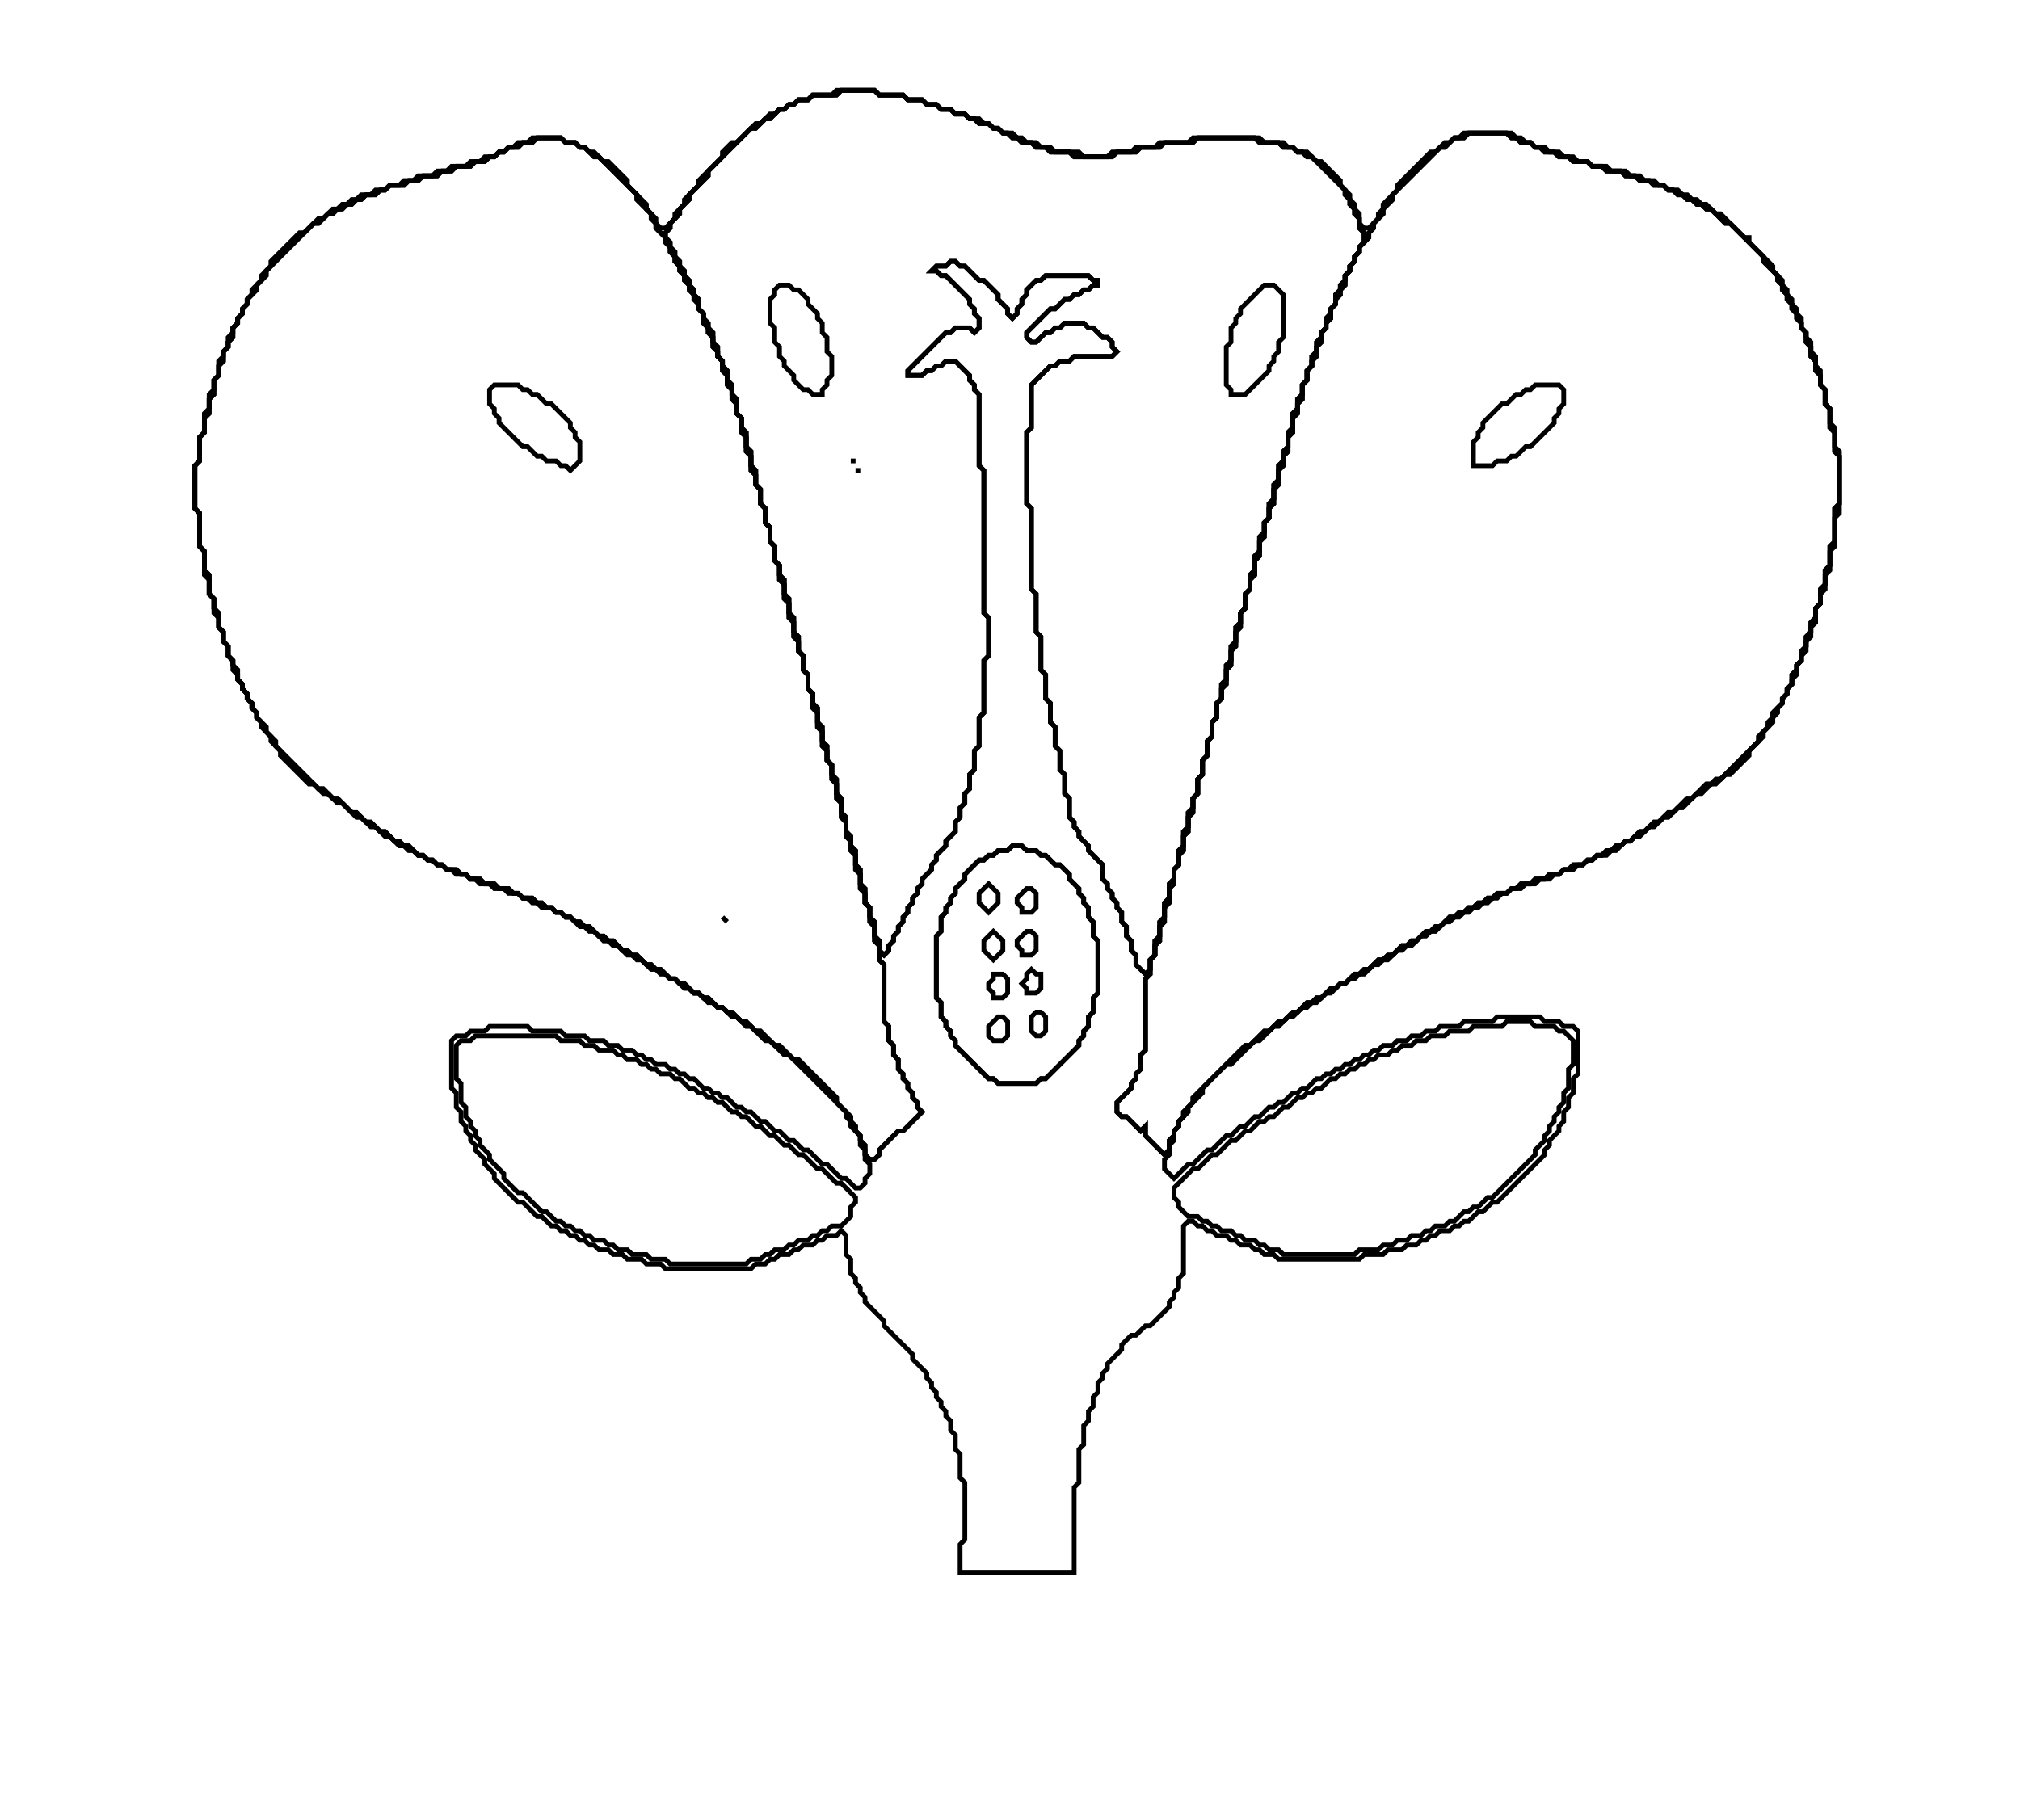 <?xml version="1.0" encoding="utf-8" ?>
<svg baseProfile="full" height="383" version="1.1" width="425" xmlns="http://www.w3.org/2000/svg" xmlns:ev="http://www.w3.org/2001/xml-events" xmlns:xlink="http://www.w3.org/1999/xlink"><defs /><g id="group_0"><path d="M 176,19 L 175,20 L 171,20 L 170,21 L 168,21 L 167,22 L 166,22 L 165,23 L 164,23 L 163,24 L 162,24 L 160,26 L 159,26 L 155,30 L 154,30 L 152,32 L 152,33 L 147,38 L 147,39 L 144,42 L 144,43 L 142,45 L 142,46 L 140,48 L 139,48 L 138,47 L 138,46 L 136,44 L 136,43 L 132,39 L 132,38 L 128,34 L 127,34 L 125,32 L 124,32 L 123,31 L 122,31 L 121,30 L 119,30 L 118,29 L 112,29 L 111,30 L 109,30 L 108,31 L 107,31 L 106,32 L 105,32 L 104,33 L 102,33 L 101,34 L 99,34 L 98,35 L 95,35 L 94,36 L 92,36 L 91,37 L 88,37 L 87,38 L 85,38 L 84,39 L 82,39 L 81,40 L 79,40 L 78,41 L 76,41 L 75,42 L 74,42 L 73,43 L 72,43 L 71,44 L 70,44 L 68,46 L 67,46 L 64,49 L 63,49 L 57,55 L 57,56 L 55,58 L 55,59 L 53,61 L 53,62 L 52,63 L 52,64 L 51,65 L 51,66 L 50,67 L 50,68 L 49,69 L 49,70 L 48,71 L 48,73 L 47,74 L 47,75 L 46,76 L 46,79 L 45,80 L 45,82 L 44,83 L 44,86 L 43,87 L 43,91 L 42,92 L 42,97 L 41,98 L 41,107 L 42,108 L 42,115 L 43,116 L 43,121 L 44,122 L 44,125 L 45,126 L 45,129 L 46,130 L 46,132 L 47,133 L 47,135 L 48,136 L 48,138 L 49,139 L 49,141 L 50,142 L 50,143 L 51,144 L 51,145 L 52,146 L 52,147 L 53,148 L 53,149 L 54,150 L 54,151 L 55,152 L 55,153 L 57,155 L 57,156 L 59,158 L 59,159 L 65,165 L 66,165 L 68,167 L 69,167 L 71,169 L 72,169 L 75,172 L 76,172 L 78,174 L 79,174 L 81,176 L 82,176 L 84,178 L 85,178 L 86,179 L 87,179 L 88,180 L 89,180 L 90,181 L 91,181 L 92,182 L 93,182 L 94,183 L 95,183 L 96,184 L 98,184 L 99,185 L 100,185 L 101,186 L 103,186 L 104,187 L 106,187 L 107,188 L 109,188 L 110,189 L 111,189 L 112,190 L 113,190 L 114,191 L 116,191 L 117,192 L 118,192 L 119,193 L 120,193 L 122,195 L 123,195 L 124,196 L 125,196 L 127,198 L 128,198 L 129,199 L 130,199 L 132,201 L 133,201 L 134,202 L 135,202 L 137,204 L 138,204 L 139,205 L 140,205 L 141,206 L 142,206 L 144,208 L 145,208 L 146,209 L 147,209 L 149,211 L 150,211 L 151,212 L 152,212 L 154,214 L 155,214 L 157,216 L 158,216 L 161,219 L 162,219 L 165,222 L 166,222 L 178,234 L 178,235 L 179,236 L 179,237 L 181,239 L 181,241 L 182,242 L 182,244 L 183,245 L 183,247 L 182,248 L 182,249 L 181,250 L 180,250 L 178,248 L 177,248 L 174,245 L 173,245 L 170,242 L 169,242 L 167,240 L 166,240 L 164,238 L 163,238 L 161,236 L 160,236 L 158,234 L 157,234 L 156,233 L 155,233 L 153,231 L 152,231 L 151,230 L 150,230 L 149,229 L 148,229 L 146,227 L 145,227 L 144,226 L 143,226 L 142,225 L 141,225 L 140,224 L 138,224 L 137,223 L 136,223 L 135,222 L 134,222 L 133,221 L 131,221 L 130,220 L 128,220 L 127,219 L 124,219 L 123,218 L 119,218 L 118,217 L 112,217 L 111,216 L 103,216 L 102,217 L 99,217 L 98,218 L 96,218 L 95,219 L 95,229 L 96,230 L 96,233 L 97,234 L 97,236 L 98,237 L 98,238 L 99,239 L 99,240 L 100,241 L 100,242 L 102,244 L 102,245 L 104,247 L 104,248 L 109,253 L 110,253 L 113,256 L 114,256 L 116,258 L 117,258 L 118,259 L 119,259 L 120,260 L 121,260 L 122,261 L 123,261 L 124,262 L 125,262 L 126,263 L 128,263 L 129,264 L 131,264 L 132,265 L 135,265 L 136,266 L 139,266 L 140,267 L 158,267 L 159,266 L 161,266 L 162,265 L 163,265 L 164,264 L 166,264 L 167,263 L 168,263 L 169,262 L 171,262 L 172,261 L 173,261 L 174,260 L 176,260 L 177,259 L 178,260 L 178,264 L 179,265 L 179,268 L 180,269 L 180,270 L 181,271 L 181,272 L 182,273 L 182,274 L 186,278 L 186,279 L 192,285 L 192,286 L 195,289 L 195,290 L 196,291 L 196,292 L 197,293 L 197,294 L 198,295 L 198,296 L 199,297 L 199,298 L 200,299 L 200,301 L 201,302 L 201,305 L 202,306 L 202,311 L 203,312 L 203,324 L 202,325 L 202,331 L 226,331 L 226,313 L 227,312 L 227,305 L 228,304 L 228,300 L 229,299 L 229,297 L 230,296 L 230,294 L 231,293 L 231,291 L 232,290 L 232,289 L 233,288 L 233,287 L 236,284 L 236,283 L 238,281 L 239,281 L 241,279 L 242,279 L 246,275 L 246,274 L 247,273 L 247,272 L 248,271 L 248,269 L 249,268 L 249,258 L 250,257 L 251,257 L 252,258 L 253,258 L 254,259 L 255,259 L 256,260 L 258,260 L 259,261 L 260,261 L 261,262 L 263,262 L 264,263 L 265,263 L 266,264 L 268,264 L 269,265 L 286,265 L 287,264 L 291,264 L 292,263 L 295,263 L 296,262 L 298,262 L 299,261 L 300,261 L 301,260 L 302,260 L 303,259 L 305,259 L 306,258 L 307,258 L 308,257 L 309,257 L 311,255 L 312,255 L 314,253 L 315,253 L 325,243 L 325,242 L 326,241 L 326,240 L 328,238 L 328,237 L 329,236 L 329,234 L 330,233 L 330,231 L 331,230 L 331,227 L 332,226 L 332,217 L 331,216 L 329,216 L 328,215 L 325,215 L 324,214 L 315,214 L 314,215 L 308,215 L 307,216 L 303,216 L 302,217 L 300,217 L 299,218 L 297,218 L 296,219 L 294,219 L 293,220 L 291,220 L 290,221 L 289,221 L 288,222 L 287,222 L 286,223 L 285,223 L 284,224 L 283,224 L 282,225 L 281,225 L 280,226 L 279,226 L 278,227 L 277,227 L 275,229 L 274,229 L 273,230 L 272,230 L 270,232 L 269,232 L 268,233 L 267,233 L 265,235 L 264,235 L 262,237 L 261,237 L 259,239 L 258,239 L 255,242 L 254,242 L 251,245 L 250,245 L 247,248 L 245,246 L 245,244 L 246,243 L 246,241 L 247,240 L 247,238 L 248,237 L 248,236 L 250,234 L 250,233 L 253,230 L 253,229 L 258,224 L 259,224 L 264,219 L 265,219 L 268,216 L 269,216 L 271,214 L 272,214 L 274,212 L 275,212 L 276,211 L 277,211 L 279,209 L 280,209 L 282,207 L 283,207 L 284,206 L 285,206 L 286,205 L 287,205 L 289,203 L 290,203 L 291,202 L 292,202 L 294,200 L 295,200 L 296,199 L 297,199 L 299,197 L 300,197 L 301,196 L 302,196 L 304,194 L 305,194 L 306,193 L 307,193 L 308,192 L 309,192 L 310,191 L 311,191 L 312,190 L 313,190 L 314,189 L 315,189 L 316,188 L 317,188 L 318,187 L 320,187 L 321,186 L 323,186 L 324,185 L 326,185 L 327,184 L 328,184 L 329,183 L 331,183 L 332,182 L 333,182 L 334,181 L 335,181 L 336,180 L 338,180 L 339,179 L 340,179 L 342,177 L 343,177 L 344,176 L 345,176 L 347,174 L 348,174 L 350,172 L 351,172 L 353,170 L 354,170 L 357,167 L 358,167 L 360,165 L 361,165 L 363,163 L 364,163 L 368,159 L 368,158 L 371,155 L 371,154 L 373,152 L 373,151 L 374,150 L 374,149 L 375,148 L 375,147 L 376,146 L 376,145 L 377,144 L 377,143 L 378,142 L 378,140 L 379,139 L 379,138 L 380,137 L 380,135 L 381,134 L 381,132 L 382,131 L 382,128 L 383,127 L 383,125 L 384,124 L 384,121 L 385,120 L 385,116 L 386,115 L 386,109 L 387,108 L 387,95 L 386,94 L 386,90 L 385,89 L 385,86 L 384,85 L 384,82 L 383,81 L 383,78 L 382,77 L 382,75 L 381,74 L 381,72 L 380,71 L 380,70 L 379,69 L 379,67 L 378,66 L 378,65 L 377,64 L 377,63 L 376,62 L 376,61 L 375,60 L 375,59 L 373,57 L 373,56 L 368,51 L 368,50 L 367,50 L 362,45 L 361,45 L 359,43 L 358,43 L 357,42 L 356,42 L 355,41 L 354,41 L 353,40 L 351,40 L 350,39 L 349,39 L 348,38 L 346,38 L 345,37 L 343,37 L 342,36 L 339,36 L 338,35 L 335,35 L 334,34 L 332,34 L 331,33 L 329,33 L 328,32 L 326,32 L 325,31 L 323,31 L 322,30 L 321,30 L 320,29 L 319,29 L 318,28 L 308,28 L 307,29 L 306,29 L 305,30 L 304,30 L 302,32 L 301,32 L 294,39 L 294,40 L 291,43 L 291,44 L 290,45 L 290,46 L 288,48 L 287,48 L 286,47 L 286,45 L 285,44 L 285,43 L 284,42 L 284,41 L 282,39 L 282,38 L 278,34 L 277,34 L 275,32 L 273,32 L 272,31 L 271,31 L 270,30 L 266,30 L 265,29 L 251,29 L 250,30 L 244,30 L 243,31 L 239,31 L 238,32 L 234,32 L 233,33 L 228,33 L 227,32 L 222,32 L 221,31 L 219,31 L 218,30 L 216,30 L 215,29 L 214,29 L 213,28 L 211,28 L 210,27 L 209,27 L 208,26 L 207,26 L 206,25 L 204,25 L 203,24 L 201,24 L 200,23 L 198,23 L 197,22 L 195,22 L 194,21 L 191,21 L 190,20 L 185,20 L 184,19 Z" fill="none" stroke="black" /><path d="M 99,219 L 100,218 L 117,218 L 118,219 L 122,219 L 123,220 L 125,220 L 126,221 L 129,221 L 130,222 L 131,222 L 132,223 L 134,223 L 135,224 L 136,224 L 137,225 L 138,225 L 139,226 L 141,226 L 142,227 L 143,227 L 145,229 L 146,229 L 147,230 L 148,230 L 149,231 L 150,231 L 151,232 L 152,232 L 154,234 L 155,234 L 156,235 L 157,235 L 159,237 L 160,237 L 162,239 L 163,239 L 165,241 L 166,241 L 168,243 L 169,243 L 172,246 L 173,246 L 176,249 L 177,249 L 180,252 L 180,253 L 179,254 L 179,256 L 177,258 L 175,258 L 174,259 L 173,259 L 172,260 L 171,260 L 170,261 L 168,261 L 167,262 L 166,262 L 165,263 L 163,263 L 162,264 L 161,264 L 160,265 L 158,265 L 157,266 L 141,266 L 140,265 L 137,265 L 136,264 L 133,264 L 132,263 L 130,263 L 129,262 L 128,262 L 127,261 L 125,261 L 124,260 L 123,260 L 122,259 L 121,259 L 120,258 L 119,258 L 118,257 L 117,257 L 115,255 L 114,255 L 110,251 L 109,251 L 106,248 L 106,247 L 103,244 L 103,243 L 101,241 L 101,240 L 100,239 L 100,238 L 99,237 L 99,236 L 98,235 L 98,233 L 97,232 L 97,228 L 96,227 L 96,220 L 97,219 Z" fill="none" stroke="black" /><path d="M 316,216 L 317,215 L 322,215 L 323,216 L 327,216 L 328,217 L 329,217 L 331,219 L 331,224 L 330,225 L 330,229 L 329,230 L 329,232 L 328,233 L 328,234 L 327,235 L 327,236 L 326,237 L 326,238 L 325,239 L 325,240 L 323,242 L 323,243 L 314,252 L 313,252 L 311,254 L 310,254 L 309,255 L 308,255 L 306,257 L 305,257 L 304,258 L 302,258 L 301,259 L 300,259 L 299,260 L 297,260 L 296,261 L 294,261 L 293,262 L 291,262 L 290,263 L 286,263 L 285,264 L 270,264 L 269,263 L 267,263 L 266,262 L 265,262 L 264,261 L 262,261 L 261,260 L 260,260 L 259,259 L 257,259 L 256,258 L 255,258 L 254,257 L 253,257 L 252,256 L 250,256 L 248,254 L 248,253 L 247,252 L 247,250 L 251,246 L 252,246 L 255,243 L 256,243 L 259,240 L 260,240 L 262,238 L 263,238 L 265,236 L 266,236 L 267,235 L 268,235 L 270,233 L 271,233 L 273,231 L 274,231 L 275,230 L 276,230 L 277,229 L 278,229 L 280,227 L 281,227 L 282,226 L 283,226 L 284,225 L 285,225 L 286,224 L 287,224 L 288,223 L 289,223 L 290,222 L 292,222 L 293,221 L 294,221 L 295,220 L 297,220 L 298,219 L 300,219 L 301,218 L 304,218 L 305,217 L 309,217 L 310,216 Z" fill="none" stroke="black" /><path d="M 212,179 L 213,178 L 215,178 L 216,179 L 218,179 L 219,180 L 220,180 L 222,182 L 223,182 L 225,184 L 225,185 L 227,187 L 227,188 L 228,189 L 228,190 L 229,191 L 229,193 L 230,194 L 230,197 L 231,198 L 231,209 L 230,210 L 230,213 L 229,214 L 229,216 L 228,217 L 228,218 L 227,219 L 227,220 L 220,227 L 219,227 L 218,228 L 210,228 L 209,227 L 208,227 L 201,220 L 201,219 L 200,218 L 200,217 L 199,216 L 199,215 L 198,214 L 198,211 L 197,210 L 197,197 L 198,196 L 198,193 L 199,192 L 199,191 L 200,190 L 200,189 L 201,188 L 201,187 L 203,185 L 203,184 L 206,181 L 207,181 L 208,180 L 209,180 L 210,179 Z" fill="none" stroke="black" /><path d="M 112,30 L 113,29 L 118,29 L 119,30 L 121,30 L 122,31 L 123,31 L 125,33 L 126,33 L 134,41 L 134,42 L 137,45 L 137,46 L 138,47 L 138,48 L 140,50 L 140,51 L 141,52 L 141,53 L 142,54 L 142,55 L 143,56 L 143,57 L 144,58 L 144,59 L 145,60 L 145,61 L 146,62 L 146,63 L 147,64 L 147,65 L 148,66 L 148,68 L 149,69 L 149,70 L 150,71 L 150,73 L 151,74 L 151,75 L 152,76 L 152,78 L 153,79 L 153,81 L 154,82 L 154,84 L 155,85 L 155,87 L 156,88 L 156,91 L 157,92 L 157,95 L 158,96 L 158,99 L 159,100 L 159,102 L 160,103 L 160,106 L 161,107 L 161,110 L 162,111 L 162,114 L 163,115 L 163,118 L 164,119 L 164,122 L 165,123 L 165,126 L 166,127 L 166,130 L 167,131 L 167,134 L 168,135 L 168,137 L 169,138 L 169,141 L 170,142 L 170,145 L 171,146 L 171,149 L 172,150 L 172,153 L 173,154 L 173,157 L 174,158 L 174,160 L 175,161 L 175,164 L 176,165 L 176,168 L 177,169 L 177,172 L 178,173 L 178,176 L 179,177 L 179,179 L 180,180 L 180,183 L 181,184 L 181,187 L 182,188 L 182,190 L 183,191 L 183,194 L 184,195 L 184,198 L 185,199 L 185,202 L 186,203 L 186,215 L 187,216 L 187,219 L 188,220 L 188,222 L 189,223 L 189,225 L 190,226 L 190,227 L 191,228 L 191,229 L 192,230 L 192,231 L 193,232 L 193,233 L 194,234 L 190,238 L 189,238 L 185,242 L 185,243 L 184,244 L 183,244 L 182,243 L 182,241 L 181,240 L 181,239 L 180,238 L 180,237 L 179,236 L 179,235 L 176,232 L 176,231 L 168,223 L 167,223 L 164,220 L 163,220 L 160,217 L 159,217 L 157,215 L 156,215 L 154,213 L 153,213 L 152,212 L 151,212 L 149,210 L 148,210 L 147,209 L 146,209 L 144,207 L 143,207 L 142,206 L 141,206 L 139,204 L 138,204 L 137,203 L 136,203 L 134,201 L 133,201 L 132,200 L 131,200 L 129,198 L 128,198 L 127,197 L 126,197 L 124,195 L 123,195 L 122,194 L 121,194 L 120,193 L 119,193 L 118,192 L 117,192 L 116,191 L 115,191 L 114,190 L 113,190 L 112,189 L 110,189 L 109,188 L 108,188 L 107,187 L 105,187 L 104,186 L 102,186 L 101,185 L 99,185 L 98,184 L 97,184 L 96,183 L 94,183 L 93,182 L 92,182 L 91,181 L 90,181 L 89,180 L 88,180 L 86,178 L 85,178 L 84,177 L 83,177 L 81,175 L 80,175 L 78,173 L 77,173 L 75,171 L 74,171 L 71,168 L 70,168 L 68,166 L 67,166 L 58,157 L 58,156 L 56,154 L 56,153 L 54,151 L 54,150 L 53,149 L 53,148 L 52,147 L 52,146 L 51,145 L 51,144 L 50,143 L 50,141 L 49,140 L 49,139 L 48,138 L 48,136 L 47,135 L 47,133 L 46,132 L 46,129 L 45,128 L 45,126 L 44,125 L 44,121 L 43,120 L 43,116 L 42,115 L 42,108 L 41,107 L 41,98 L 42,97 L 42,92 L 43,91 L 43,88 L 44,87 L 44,84 L 45,83 L 45,80 L 46,79 L 46,77 L 47,76 L 47,74 L 48,73 L 48,72 L 49,71 L 49,69 L 50,68 L 50,67 L 51,66 L 51,65 L 52,64 L 52,63 L 54,61 L 54,60 L 56,58 L 56,57 L 66,47 L 67,47 L 69,45 L 70,45 L 71,44 L 72,44 L 73,43 L 74,43 L 75,42 L 76,42 L 77,41 L 79,41 L 80,40 L 81,40 L 82,39 L 85,39 L 86,38 L 88,38 L 89,37 L 92,37 L 93,36 L 95,36 L 96,35 L 99,35 L 100,34 L 102,34 L 103,33 L 104,33 L 105,32 L 106,32 L 107,31 L 109,31 L 110,30 Z" fill="none" stroke="black" /><path d="M 308,29 L 309,28 L 317,28 L 318,29 L 319,29 L 320,30 L 322,30 L 323,31 L 324,31 L 325,32 L 327,32 L 328,33 L 330,33 L 331,34 L 334,34 L 335,35 L 337,35 L 338,36 L 341,36 L 342,37 L 344,37 L 345,38 L 347,38 L 348,39 L 350,39 L 351,40 L 352,40 L 353,41 L 354,41 L 355,42 L 356,42 L 357,43 L 358,43 L 359,44 L 360,44 L 363,47 L 364,47 L 371,54 L 371,55 L 374,58 L 374,59 L 375,60 L 375,61 L 376,62 L 376,63 L 377,64 L 377,65 L 378,66 L 378,67 L 379,68 L 379,69 L 380,70 L 380,72 L 381,73 L 381,75 L 382,76 L 382,78 L 383,79 L 383,81 L 384,82 L 384,85 L 385,86 L 385,90 L 386,91 L 386,95 L 387,96 L 387,106 L 386,107 L 386,114 L 385,115 L 385,119 L 384,120 L 384,123 L 383,124 L 383,127 L 382,128 L 382,130 L 381,131 L 381,133 L 380,134 L 380,136 L 379,137 L 379,139 L 378,140 L 378,141 L 377,142 L 377,144 L 376,145 L 376,146 L 375,147 L 375,148 L 373,150 L 373,151 L 372,152 L 372,153 L 370,155 L 370,156 L 362,164 L 361,164 L 360,165 L 359,165 L 356,168 L 355,168 L 352,171 L 351,171 L 349,173 L 348,173 L 346,175 L 345,175 L 343,177 L 342,177 L 341,178 L 340,178 L 339,179 L 338,179 L 337,180 L 336,180 L 335,181 L 334,181 L 333,182 L 331,182 L 330,183 L 329,183 L 328,184 L 326,184 L 325,185 L 323,185 L 322,186 L 320,186 L 319,187 L 318,187 L 317,188 L 315,188 L 314,189 L 313,189 L 312,190 L 311,190 L 310,191 L 309,191 L 308,192 L 307,192 L 306,193 L 305,193 L 303,195 L 302,195 L 301,196 L 300,196 L 298,198 L 297,198 L 296,199 L 295,199 L 293,201 L 292,201 L 291,202 L 290,202 L 288,204 L 287,204 L 286,205 L 285,205 L 283,207 L 282,207 L 281,208 L 280,208 L 278,210 L 277,210 L 276,211 L 275,211 L 273,213 L 272,213 L 270,215 L 269,215 L 267,217 L 266,217 L 263,220 L 262,220 L 251,231 L 251,232 L 249,234 L 249,235 L 248,236 L 248,237 L 247,238 L 247,239 L 246,240 L 246,242 L 245,243 L 241,239 L 241,237 L 240,238 L 237,235 L 236,235 L 235,234 L 235,232 L 238,229 L 238,228 L 239,227 L 239,226 L 240,225 L 240,222 L 241,221 L 241,206 L 242,205 L 242,202 L 243,201 L 243,199 L 244,198 L 244,195 L 245,194 L 245,191 L 246,190 L 246,187 L 247,186 L 247,183 L 248,182 L 248,180 L 249,179 L 249,176 L 250,175 L 250,172 L 251,171 L 251,168 L 252,167 L 252,164 L 253,163 L 253,160 L 254,159 L 254,156 L 255,155 L 255,152 L 256,151 L 256,148 L 257,147 L 257,145 L 258,144 L 258,141 L 259,140 L 259,137 L 260,136 L 260,133 L 261,132 L 261,129 L 262,128 L 262,125 L 263,124 L 263,122 L 264,121 L 264,118 L 265,117 L 265,114 L 266,113 L 266,110 L 267,109 L 267,107 L 268,106 L 268,103 L 269,102 L 269,99 L 270,98 L 270,96 L 271,95 L 271,92 L 272,91 L 272,88 L 273,87 L 273,85 L 274,84 L 274,81 L 275,80 L 275,78 L 276,77 L 276,76 L 277,75 L 277,73 L 278,72 L 278,70 L 279,69 L 279,68 L 280,67 L 280,65 L 281,64 L 281,63 L 282,62 L 282,61 L 283,60 L 283,58 L 284,57 L 284,56 L 285,55 L 285,54 L 286,53 L 286,52 L 288,50 L 288,49 L 289,48 L 289,47 L 291,45 L 291,44 L 293,42 L 293,41 L 303,31 L 304,31 L 306,29 Z" fill="none" stroke="black" /><path d="M 176,20 L 177,19 L 184,19 L 185,20 L 190,20 L 191,21 L 194,21 L 195,22 L 197,22 L 198,23 L 200,23 L 201,24 L 203,24 L 204,25 L 205,25 L 206,26 L 208,26 L 209,27 L 210,27 L 211,28 L 212,28 L 213,29 L 214,29 L 215,30 L 217,30 L 218,31 L 220,31 L 221,32 L 225,32 L 226,33 L 234,33 L 235,32 L 239,32 L 240,31 L 244,31 L 245,30 L 251,30 L 252,29 L 264,29 L 265,30 L 269,30 L 270,31 L 272,31 L 273,32 L 274,32 L 275,33 L 276,33 L 283,40 L 283,41 L 284,42 L 284,43 L 285,44 L 285,45 L 286,46 L 286,48 L 287,49 L 287,51 L 286,52 L 286,53 L 285,54 L 285,55 L 284,56 L 284,57 L 283,58 L 283,59 L 282,60 L 282,61 L 281,62 L 281,64 L 280,65 L 280,66 L 279,67 L 279,69 L 278,70 L 278,71 L 277,72 L 277,74 L 276,75 L 276,77 L 275,78 L 275,80 L 274,81 L 274,83 L 273,84 L 273,86 L 272,87 L 272,90 L 271,91 L 271,94 L 270,95 L 270,97 L 269,98 L 269,101 L 268,102 L 268,105 L 267,106 L 267,109 L 266,110 L 266,112 L 265,113 L 265,116 L 264,117 L 264,120 L 263,121 L 263,124 L 262,125 L 262,128 L 261,129 L 261,131 L 260,132 L 260,135 L 259,136 L 259,139 L 258,140 L 258,143 L 257,144 L 257,147 L 256,148 L 256,151 L 255,152 L 255,155 L 254,156 L 254,159 L 253,160 L 253,163 L 252,164 L 252,167 L 251,168 L 251,170 L 250,171 L 250,174 L 249,175 L 249,178 L 248,179 L 248,182 L 247,183 L 247,185 L 246,186 L 246,189 L 245,190 L 245,193 L 244,194 L 244,197 L 243,198 L 243,201 L 242,202 L 242,204 L 241,205 L 239,203 L 239,201 L 238,200 L 238,198 L 237,197 L 237,195 L 236,194 L 236,192 L 235,191 L 235,190 L 234,189 L 234,188 L 233,187 L 233,186 L 232,185 L 232,182 L 229,179 L 229,178 L 227,176 L 227,175 L 226,174 L 226,173 L 225,172 L 225,168 L 224,167 L 224,163 L 223,162 L 223,158 L 222,157 L 222,153 L 221,152 L 221,148 L 220,147 L 220,142 L 219,141 L 219,134 L 218,133 L 218,125 L 217,124 L 217,107 L 216,106 L 216,91 L 217,90 L 217,81 L 221,77 L 222,77 L 223,76 L 225,76 L 226,75 L 234,75 L 235,74 L 234,73 L 234,72 L 233,71 L 232,71 L 230,69 L 229,69 L 228,68 L 224,68 L 223,69 L 222,69 L 221,70 L 220,70 L 218,72 L 217,72 L 216,71 L 216,70 L 221,65 L 222,65 L 224,63 L 225,63 L 226,62 L 227,62 L 228,61 L 229,61 L 230,60 L 231,60 L 231,59 L 230,59 L 229,58 L 220,58 L 219,59 L 218,59 L 216,61 L 216,62 L 215,63 L 215,64 L 214,65 L 214,66 L 213,67 L 212,66 L 212,65 L 210,63 L 210,62 L 207,59 L 206,59 L 203,56 L 202,56 L 201,55 L 200,55 L 199,56 L 197,56 L 196,57 L 197,57 L 198,58 L 199,58 L 204,63 L 204,64 L 205,65 L 205,66 L 206,67 L 206,69 L 205,70 L 204,69 L 201,69 L 200,70 L 199,70 L 191,78 L 191,79 L 194,79 L 195,78 L 196,78 L 197,77 L 198,77 L 199,76 L 201,76 L 204,79 L 204,80 L 205,81 L 205,82 L 206,83 L 206,98 L 207,99 L 207,129 L 208,130 L 208,138 L 207,139 L 207,150 L 206,151 L 206,157 L 205,158 L 205,162 L 204,163 L 204,166 L 203,167 L 203,169 L 202,170 L 202,172 L 201,173 L 201,175 L 199,177 L 199,178 L 197,180 L 197,181 L 196,182 L 196,183 L 194,185 L 194,186 L 193,187 L 193,188 L 192,189 L 192,190 L 191,191 L 191,192 L 190,193 L 190,194 L 189,195 L 189,196 L 188,197 L 188,198 L 187,199 L 187,200 L 186,201 L 185,200 L 185,198 L 184,197 L 184,194 L 183,193 L 183,191 L 182,190 L 182,187 L 181,186 L 181,183 L 180,182 L 180,179 L 179,178 L 179,176 L 178,175 L 178,172 L 177,171 L 177,168 L 176,167 L 176,164 L 175,163 L 175,161 L 174,160 L 174,157 L 173,156 L 173,153 L 172,152 L 172,149 L 171,148 L 171,146 L 170,145 L 170,142 L 169,141 L 169,138 L 168,137 L 168,134 L 167,133 L 167,130 L 166,129 L 166,126 L 165,125 L 165,122 L 164,121 L 164,119 L 163,118 L 163,115 L 162,114 L 162,111 L 161,110 L 161,107 L 160,106 L 160,103 L 159,102 L 159,99 L 158,98 L 158,95 L 157,94 L 157,91 L 156,90 L 156,88 L 155,87 L 155,84 L 154,83 L 154,81 L 153,80 L 153,78 L 152,77 L 152,76 L 151,75 L 151,73 L 150,72 L 150,70 L 149,69 L 149,68 L 148,67 L 148,66 L 147,65 L 147,63 L 146,62 L 146,61 L 145,60 L 145,59 L 144,58 L 144,57 L 143,56 L 143,55 L 142,54 L 142,53 L 141,52 L 141,51 L 140,50 L 140,49 L 141,48 L 141,47 L 143,45 L 143,44 L 145,42 L 145,41 L 149,37 L 149,36 L 158,27 L 159,27 L 161,25 L 162,25 L 164,23 L 165,23 L 166,22 L 167,22 L 168,21 L 170,21 L 171,20 Z" fill="none" stroke="black" /></g><g id="group_3"><path d="M 212,179 L 213,178 L 215,178 L 216,179 L 218,179 L 219,180 L 220,180 L 222,182 L 223,182 L 225,184 L 225,185 L 227,187 L 227,188 L 228,189 L 228,190 L 229,191 L 229,193 L 230,194 L 230,197 L 231,198 L 231,209 L 230,210 L 230,213 L 229,214 L 229,216 L 228,217 L 228,218 L 227,219 L 227,220 L 220,227 L 219,227 L 218,228 L 210,228 L 209,227 L 208,227 L 201,220 L 201,219 L 200,218 L 200,217 L 199,216 L 199,215 L 198,214 L 198,211 L 197,210 L 197,197 L 198,196 L 198,193 L 199,192 L 199,191 L 200,190 L 200,189 L 201,188 L 201,187 L 203,185 L 203,184 L 206,181 L 207,181 L 208,180 L 209,180 L 210,179 Z" fill="none" stroke="black" /><path d="M 210,214 L 208,216 L 208,218 L 209,219 L 211,219 L 212,218 L 212,215 L 211,214 Z" fill="none" stroke="black" /><path d="M 218,213 L 217,214 L 217,217 L 218,218 L 219,218 L 220,217 L 220,214 L 219,213 Z" fill="none" stroke="black" /><path d="M 209,205 L 209,206 L 208,207 L 208,208 L 209,209 L 209,210 L 211,210 L 212,209 L 212,206 L 211,205 Z" fill="none" stroke="black" /><path d="M 217,204 L 216,205 L 216,206 L 215,207 L 216,208 L 216,209 L 218,209 L 219,208 L 219,205 L 218,205 Z" fill="none" stroke="black" /><path d="M 216,196 L 214,198 L 214,199 L 215,200 L 215,201 L 217,201 L 218,200 L 218,197 L 217,196 Z" fill="none" stroke="black" /><path d="M 209,196 L 207,198 L 207,200 L 209,202 L 211,200 L 211,198 Z" fill="none" stroke="black" /><path d="M 216,187 L 214,189 L 214,190 L 215,191 L 215,192 L 217,192 L 218,191 L 218,188 L 217,187 Z" fill="none" stroke="black" /><path d="M 208,186 L 206,188 L 206,190 L 208,192 L 210,190 L 210,188 Z" fill="none" stroke="black" /></g><g id="group_12"><path d="M 112,30 L 113,29 L 118,29 L 119,30 L 121,30 L 122,31 L 123,31 L 125,33 L 126,33 L 134,41 L 134,42 L 137,45 L 137,46 L 138,47 L 138,48 L 140,50 L 140,51 L 141,52 L 141,53 L 142,54 L 142,55 L 143,56 L 143,57 L 144,58 L 144,59 L 145,60 L 145,61 L 146,62 L 146,63 L 147,64 L 147,65 L 148,66 L 148,68 L 149,69 L 149,70 L 150,71 L 150,73 L 151,74 L 151,75 L 152,76 L 152,78 L 153,79 L 153,81 L 154,82 L 154,84 L 155,85 L 155,87 L 156,88 L 156,91 L 157,92 L 157,95 L 158,96 L 158,99 L 159,100 L 159,102 L 160,103 L 160,106 L 161,107 L 161,110 L 162,111 L 162,114 L 163,115 L 163,118 L 164,119 L 164,122 L 165,123 L 165,126 L 166,127 L 166,130 L 167,131 L 167,134 L 168,135 L 168,137 L 169,138 L 169,141 L 170,142 L 170,145 L 171,146 L 171,149 L 172,150 L 172,153 L 173,154 L 173,157 L 174,158 L 174,160 L 175,161 L 175,164 L 176,165 L 176,168 L 177,169 L 177,172 L 178,173 L 178,176 L 179,177 L 179,179 L 180,180 L 180,183 L 181,184 L 181,187 L 182,188 L 182,190 L 183,191 L 183,194 L 184,195 L 184,198 L 185,199 L 185,202 L 186,203 L 186,215 L 187,216 L 187,219 L 188,220 L 188,222 L 189,223 L 189,225 L 190,226 L 190,227 L 191,228 L 191,229 L 192,230 L 192,231 L 193,232 L 193,233 L 194,234 L 190,238 L 189,238 L 185,242 L 185,243 L 184,244 L 183,244 L 182,243 L 182,241 L 181,240 L 181,239 L 180,238 L 180,237 L 179,236 L 179,235 L 176,232 L 176,231 L 168,223 L 167,223 L 164,220 L 163,220 L 160,217 L 159,217 L 157,215 L 156,215 L 154,213 L 153,213 L 152,212 L 151,212 L 149,210 L 148,210 L 147,209 L 146,209 L 144,207 L 143,207 L 142,206 L 141,206 L 139,204 L 138,204 L 137,203 L 136,203 L 134,201 L 133,201 L 132,200 L 131,200 L 129,198 L 128,198 L 127,197 L 126,197 L 124,195 L 123,195 L 122,194 L 121,194 L 120,193 L 119,193 L 118,192 L 117,192 L 116,191 L 115,191 L 114,190 L 113,190 L 112,189 L 110,189 L 109,188 L 108,188 L 107,187 L 105,187 L 104,186 L 102,186 L 101,185 L 99,185 L 98,184 L 97,184 L 96,183 L 94,183 L 93,182 L 92,182 L 91,181 L 90,181 L 89,180 L 88,180 L 86,178 L 85,178 L 84,177 L 83,177 L 81,175 L 80,175 L 78,173 L 77,173 L 75,171 L 74,171 L 71,168 L 70,168 L 68,166 L 67,166 L 58,157 L 58,156 L 56,154 L 56,153 L 54,151 L 54,150 L 53,149 L 53,148 L 52,147 L 52,146 L 51,145 L 51,144 L 50,143 L 50,141 L 49,140 L 49,139 L 48,138 L 48,136 L 47,135 L 47,133 L 46,132 L 46,129 L 45,128 L 45,126 L 44,125 L 44,121 L 43,120 L 43,116 L 42,115 L 42,108 L 41,107 L 41,98 L 42,97 L 42,92 L 43,91 L 43,88 L 44,87 L 44,84 L 45,83 L 45,80 L 46,79 L 46,77 L 47,76 L 47,74 L 48,73 L 48,72 L 49,71 L 49,69 L 50,68 L 50,67 L 51,66 L 51,65 L 52,64 L 52,63 L 54,61 L 54,60 L 56,58 L 56,57 L 66,47 L 67,47 L 69,45 L 70,45 L 71,44 L 72,44 L 73,43 L 74,43 L 75,42 L 76,42 L 77,41 L 79,41 L 80,40 L 81,40 L 82,39 L 85,39 L 86,38 L 88,38 L 89,37 L 92,37 L 93,36 L 95,36 L 96,35 L 99,35 L 100,34 L 102,34 L 103,33 L 104,33 L 105,32 L 106,32 L 107,31 L 109,31 L 110,30 Z" fill="none" stroke="black" /><path d="M 186,234 Z" fill="none" stroke="black" /><path d="M 185,232 Z" fill="none" stroke="black" /><path d="M 183,230 Z" fill="none" stroke="black" /><path d="M 182,228 Z" fill="none" stroke="black" /><path d="M 180,227 Z" fill="none" stroke="black" /><path d="M 179,225 Z" fill="none" stroke="black" /><path d="M 177,223 Z" fill="none" stroke="black" /><path d="M 176,221 Z" fill="none" stroke="black" /><path d="M 174,219 Z" fill="none" stroke="black" /><path d="M 173,217 Z" fill="none" stroke="black" /><path d="M 158,200 Z" fill="none" stroke="black" /><path d="M 156,198 Z" fill="none" stroke="black" /><path d="M 155,196 Z" fill="none" stroke="black" /><path d="M 152,193 L 153,194 Z" fill="none" stroke="black" /><path d="M 150,191 Z" fill="none" stroke="black" /><path d="M 149,189 Z" fill="none" stroke="black" /><path d="M 147,187 Z" fill="none" stroke="black" /><path d="M 146,185 Z" fill="none" stroke="black" /><path d="M 144,183 Z" fill="none" stroke="black" /><path d="M 126,156 Z" fill="none" stroke="black" /><path d="M 125,154 Z" fill="none" stroke="black" /><path d="M 122,143 Z" fill="none" stroke="black" /><path d="M 122,141 Z" fill="none" stroke="black" /><path d="M 122,136 Z" fill="none" stroke="black" /><path d="M 122,134 Z" fill="none" stroke="black" /><path d="M 122,131 Z" fill="none" stroke="black" /><path d="M 122,129 Z" fill="none" stroke="black" /><path d="M 122,127 Z" fill="none" stroke="black" /><path d="M 122,124 Z" fill="none" stroke="black" /><path d="M 122,122 Z" fill="none" stroke="black" /><path d="M 122,108 Z" fill="none" stroke="black" /><path d="M 122,106 Z" fill="none" stroke="black" /><path d="M 121,101 Z" fill="none" stroke="black" /><path d="M 104,81 L 103,82 L 103,85 L 104,86 L 104,87 L 105,88 L 105,89 L 110,94 L 111,94 L 113,96 L 114,96 L 115,97 L 117,97 L 118,98 L 119,98 L 120,99 L 122,97 L 122,93 L 121,92 L 121,91 L 120,90 L 120,89 L 116,85 L 115,85 L 113,83 L 112,83 L 111,82 L 110,82 L 109,81 Z" fill="none" stroke="black" /></g><g id="group_47"><path d="M 308,29 L 309,28 L 317,28 L 318,29 L 319,29 L 320,30 L 322,30 L 323,31 L 324,31 L 325,32 L 327,32 L 328,33 L 330,33 L 331,34 L 334,34 L 335,35 L 337,35 L 338,36 L 341,36 L 342,37 L 344,37 L 345,38 L 347,38 L 348,39 L 350,39 L 351,40 L 352,40 L 353,41 L 354,41 L 355,42 L 356,42 L 357,43 L 358,43 L 359,44 L 360,44 L 363,47 L 364,47 L 371,54 L 371,55 L 374,58 L 374,59 L 375,60 L 375,61 L 376,62 L 376,63 L 377,64 L 377,65 L 378,66 L 378,67 L 379,68 L 379,69 L 380,70 L 380,72 L 381,73 L 381,75 L 382,76 L 382,78 L 383,79 L 383,81 L 384,82 L 384,85 L 385,86 L 385,90 L 386,91 L 386,95 L 387,96 L 387,106 L 386,107 L 386,114 L 385,115 L 385,119 L 384,120 L 384,123 L 383,124 L 383,127 L 382,128 L 382,130 L 381,131 L 381,133 L 380,134 L 380,136 L 379,137 L 379,139 L 378,140 L 378,141 L 377,142 L 377,144 L 376,145 L 376,146 L 375,147 L 375,148 L 373,150 L 373,151 L 372,152 L 372,153 L 370,155 L 370,156 L 362,164 L 361,164 L 360,165 L 359,165 L 356,168 L 355,168 L 352,171 L 351,171 L 349,173 L 348,173 L 346,175 L 345,175 L 343,177 L 342,177 L 341,178 L 340,178 L 339,179 L 338,179 L 337,180 L 336,180 L 335,181 L 334,181 L 333,182 L 331,182 L 330,183 L 329,183 L 328,184 L 326,184 L 325,185 L 323,185 L 322,186 L 320,186 L 319,187 L 318,187 L 317,188 L 315,188 L 314,189 L 313,189 L 312,190 L 311,190 L 310,191 L 309,191 L 308,192 L 307,192 L 306,193 L 305,193 L 303,195 L 302,195 L 301,196 L 300,196 L 298,198 L 297,198 L 296,199 L 295,199 L 293,201 L 292,201 L 291,202 L 290,202 L 288,204 L 287,204 L 286,205 L 285,205 L 283,207 L 282,207 L 281,208 L 280,208 L 278,210 L 277,210 L 276,211 L 275,211 L 273,213 L 272,213 L 270,215 L 269,215 L 267,217 L 266,217 L 263,220 L 262,220 L 251,231 L 251,232 L 249,234 L 249,235 L 248,236 L 248,237 L 247,238 L 247,239 L 246,240 L 246,242 L 245,243 L 241,239 L 241,237 L 240,238 L 237,235 L 236,235 L 235,234 L 235,232 L 238,229 L 238,228 L 239,227 L 239,226 L 240,225 L 240,222 L 241,221 L 241,206 L 242,205 L 242,202 L 243,201 L 243,199 L 244,198 L 244,195 L 245,194 L 245,191 L 246,190 L 246,187 L 247,186 L 247,183 L 248,182 L 248,180 L 249,179 L 249,176 L 250,175 L 250,172 L 251,171 L 251,168 L 252,167 L 252,164 L 253,163 L 253,160 L 254,159 L 254,156 L 255,155 L 255,152 L 256,151 L 256,148 L 257,147 L 257,145 L 258,144 L 258,141 L 259,140 L 259,137 L 260,136 L 260,133 L 261,132 L 261,129 L 262,128 L 262,125 L 263,124 L 263,122 L 264,121 L 264,118 L 265,117 L 265,114 L 266,113 L 266,110 L 267,109 L 267,107 L 268,106 L 268,103 L 269,102 L 269,99 L 270,98 L 270,96 L 271,95 L 271,92 L 272,91 L 272,88 L 273,87 L 273,85 L 274,84 L 274,81 L 275,80 L 275,78 L 276,77 L 276,76 L 277,75 L 277,73 L 278,72 L 278,70 L 279,69 L 279,68 L 280,67 L 280,65 L 281,64 L 281,63 L 282,62 L 282,61 L 283,60 L 283,58 L 284,57 L 284,56 L 285,55 L 285,54 L 286,53 L 286,52 L 288,50 L 288,49 L 289,48 L 289,47 L 291,45 L 291,44 L 293,42 L 293,41 L 303,31 L 304,31 L 306,29 Z" fill="none" stroke="black" /><path d="M 244,233 Z" fill="none" stroke="black" /><path d="M 250,226 Z" fill="none" stroke="black" /><path d="M 251,224 Z" fill="none" stroke="black" /><path d="M 253,222 Z" fill="none" stroke="black" /><path d="M 254,220 Z" fill="none" stroke="black" /><path d="M 260,213 Z" fill="none" stroke="black" /><path d="M 266,206 Z" fill="none" stroke="black" /><path d="M 269,203 Z" fill="none" stroke="black" /><path d="M 271,201 Z" fill="none" stroke="black" /><path d="M 272,199 Z" fill="none" stroke="black" /><path d="M 274,197 Z" fill="none" stroke="black" /><path d="M 277,194 Z" fill="none" stroke="black" /><path d="M 278,192 Z" fill="none" stroke="black" /><path d="M 280,190 Z" fill="none" stroke="black" /><path d="M 281,188 Z" fill="none" stroke="black" /><path d="M 297,168 Z" fill="none" stroke="black" /><path d="M 298,166 Z" fill="none" stroke="black" /><path d="M 299,164 Z" fill="none" stroke="black" /><path d="M 300,162 Z" fill="none" stroke="black" /><path d="M 302,160 Z" fill="none" stroke="black" /><path d="M 303,158 Z" fill="none" stroke="black" /><path d="M 304,155 Z" fill="none" stroke="black" /><path d="M 305,153 Z" fill="none" stroke="black" /><path d="M 306,151 Z" fill="none" stroke="black" /><path d="M 308,133 Z" fill="none" stroke="black" /><path d="M 308,128 Z" fill="none" stroke="black" /><path d="M 308,126 Z" fill="none" stroke="black" /><path d="M 308,121 Z" fill="none" stroke="black" /><path d="M 309,100 Z" fill="none" stroke="black" /><path d="M 323,81 L 322,82 L 321,82 L 320,83 L 319,83 L 317,85 L 316,85 L 312,89 L 312,90 L 311,91 L 311,92 L 310,93 L 310,98 L 314,98 L 315,97 L 317,97 L 318,96 L 319,96 L 321,94 L 322,94 L 327,89 L 327,88 L 328,87 L 328,86 L 329,85 L 329,82 L 328,81 Z" fill="none" stroke="black" /></g><g id="group_78"><path d="M 176,20 L 177,19 L 184,19 L 185,20 L 190,20 L 191,21 L 194,21 L 195,22 L 197,22 L 198,23 L 200,23 L 201,24 L 203,24 L 204,25 L 205,25 L 206,26 L 208,26 L 209,27 L 210,27 L 211,28 L 212,28 L 213,29 L 214,29 L 215,30 L 217,30 L 218,31 L 220,31 L 221,32 L 225,32 L 226,33 L 234,33 L 235,32 L 239,32 L 240,31 L 244,31 L 245,30 L 251,30 L 252,29 L 264,29 L 265,30 L 269,30 L 270,31 L 272,31 L 273,32 L 274,32 L 275,33 L 276,33 L 283,40 L 283,41 L 284,42 L 284,43 L 285,44 L 285,45 L 286,46 L 286,48 L 287,49 L 287,51 L 286,52 L 286,53 L 285,54 L 285,55 L 284,56 L 284,57 L 283,58 L 283,59 L 282,60 L 282,61 L 281,62 L 281,64 L 280,65 L 280,66 L 279,67 L 279,69 L 278,70 L 278,71 L 277,72 L 277,74 L 276,75 L 276,77 L 275,78 L 275,80 L 274,81 L 274,83 L 273,84 L 273,86 L 272,87 L 272,90 L 271,91 L 271,94 L 270,95 L 270,97 L 269,98 L 269,101 L 268,102 L 268,105 L 267,106 L 267,109 L 266,110 L 266,112 L 265,113 L 265,116 L 264,117 L 264,120 L 263,121 L 263,124 L 262,125 L 262,128 L 261,129 L 261,131 L 260,132 L 260,135 L 259,136 L 259,139 L 258,140 L 258,143 L 257,144 L 257,147 L 256,148 L 256,151 L 255,152 L 255,155 L 254,156 L 254,159 L 253,160 L 253,163 L 252,164 L 252,167 L 251,168 L 251,170 L 250,171 L 250,174 L 249,175 L 249,178 L 248,179 L 248,182 L 247,183 L 247,185 L 246,186 L 246,189 L 245,190 L 245,193 L 244,194 L 244,197 L 243,198 L 243,201 L 242,202 L 242,204 L 241,205 L 239,203 L 239,201 L 238,200 L 238,198 L 237,197 L 237,195 L 236,194 L 236,192 L 235,191 L 235,190 L 234,189 L 234,188 L 233,187 L 233,186 L 232,185 L 232,182 L 229,179 L 229,178 L 227,176 L 227,175 L 226,174 L 226,173 L 225,172 L 225,168 L 224,167 L 224,163 L 223,162 L 223,158 L 222,157 L 222,153 L 221,152 L 221,148 L 220,147 L 220,142 L 219,141 L 219,134 L 218,133 L 218,125 L 217,124 L 217,107 L 216,106 L 216,91 L 217,90 L 217,81 L 221,77 L 222,77 L 223,76 L 225,76 L 226,75 L 234,75 L 235,74 L 234,73 L 234,72 L 233,71 L 232,71 L 230,69 L 229,69 L 228,68 L 224,68 L 223,69 L 222,69 L 221,70 L 220,70 L 218,72 L 217,72 L 216,71 L 216,70 L 221,65 L 222,65 L 224,63 L 225,63 L 226,62 L 227,62 L 228,61 L 229,61 L 230,60 L 231,60 L 231,59 L 230,59 L 229,58 L 220,58 L 219,59 L 218,59 L 216,61 L 216,62 L 215,63 L 215,64 L 214,65 L 214,66 L 213,67 L 212,66 L 212,65 L 210,63 L 210,62 L 207,59 L 206,59 L 203,56 L 202,56 L 201,55 L 200,55 L 199,56 L 197,56 L 196,57 L 197,57 L 198,58 L 199,58 L 204,63 L 204,64 L 205,65 L 205,66 L 206,67 L 206,69 L 205,70 L 204,69 L 201,69 L 200,70 L 199,70 L 191,78 L 191,79 L 194,79 L 195,78 L 196,78 L 197,77 L 198,77 L 199,76 L 201,76 L 204,79 L 204,80 L 205,81 L 205,82 L 206,83 L 206,98 L 207,99 L 207,129 L 208,130 L 208,138 L 207,139 L 207,150 L 206,151 L 206,157 L 205,158 L 205,162 L 204,163 L 204,166 L 203,167 L 203,169 L 202,170 L 202,172 L 201,173 L 201,175 L 199,177 L 199,178 L 197,180 L 197,181 L 196,182 L 196,183 L 194,185 L 194,186 L 193,187 L 193,188 L 192,189 L 192,190 L 191,191 L 191,192 L 190,193 L 190,194 L 189,195 L 189,196 L 188,197 L 188,198 L 187,199 L 187,200 L 186,201 L 185,200 L 185,198 L 184,197 L 184,194 L 183,193 L 183,191 L 182,190 L 182,187 L 181,186 L 181,183 L 180,182 L 180,179 L 179,178 L 179,176 L 178,175 L 178,172 L 177,171 L 177,168 L 176,167 L 176,164 L 175,163 L 175,161 L 174,160 L 174,157 L 173,156 L 173,153 L 172,152 L 172,149 L 171,148 L 171,146 L 170,145 L 170,142 L 169,141 L 169,138 L 168,137 L 168,134 L 167,133 L 167,130 L 166,129 L 166,126 L 165,125 L 165,122 L 164,121 L 164,119 L 163,118 L 163,115 L 162,114 L 162,111 L 161,110 L 161,107 L 160,106 L 160,103 L 159,102 L 159,99 L 158,98 L 158,95 L 157,94 L 157,91 L 156,90 L 156,88 L 155,87 L 155,84 L 154,83 L 154,81 L 153,80 L 153,78 L 152,77 L 152,76 L 151,75 L 151,73 L 150,72 L 150,70 L 149,69 L 149,68 L 148,67 L 148,66 L 147,65 L 147,63 L 146,62 L 146,61 L 145,60 L 145,59 L 144,58 L 144,57 L 143,56 L 143,55 L 142,54 L 142,53 L 141,52 L 141,51 L 140,50 L 140,49 L 141,48 L 141,47 L 143,45 L 143,44 L 145,42 L 145,41 L 149,37 L 149,36 L 158,27 L 159,27 L 161,25 L 162,25 L 164,23 L 165,23 L 166,22 L 167,22 L 168,21 L 170,21 L 171,20 Z" fill="none" stroke="black" /><path d="M 231,171 Z" fill="none" stroke="black" /><path d="M 231,166 Z" fill="none" stroke="black" /><path d="M 231,164 Z" fill="none" stroke="black" /><path d="M 201,163 Z" fill="none" stroke="black" /><path d="M 231,159 Z" fill="none" stroke="black" /><path d="M 231,157 Z" fill="none" stroke="black" /><path d="M 200,156 Z" fill="none" stroke="black" /><path d="M 231,152 Z" fill="none" stroke="black" /><path d="M 233,134 Z" fill="none" stroke="black" /><path d="M 196,133 Z" fill="none" stroke="black" /><path d="M 233,131 Z" fill="none" stroke="black" /><path d="M 234,129 Z" fill="none" stroke="black" /><path d="M 194,126 Z" fill="none" stroke="black" /><path d="M 235,124 Z" fill="none" stroke="black" /><path d="M 236,122 Z" fill="none" stroke="black" /><path d="M 237,120 Z" fill="none" stroke="black" /><path d="M 238,118 Z" fill="none" stroke="black" /><path d="M 239,116 Z" fill="none" stroke="black" /><path d="M 240,114 Z" fill="none" stroke="black" /><path d="M 241,112 Z" fill="none" stroke="black" /><path d="M 244,108 Z" fill="none" stroke="black" /><path d="M 245,106 Z" fill="none" stroke="black" /><path d="M 246,104 Z" fill="none" stroke="black" /><path d="M 183,103 Z" fill="none" stroke="black" /><path d="M 247,102 Z" fill="none" stroke="black" /><path d="M 182,101 Z" fill="none" stroke="black" /><path d="M 249,100 Z" fill="none" stroke="black" /><path d="M 180,99 L 181,99 Z" fill="none" stroke="black" /><path d="M 250,98 Z" fill="none" stroke="black" /><path d="M 179,97 L 180,97 Z" fill="none" stroke="black" /><path d="M 251,96 Z" fill="none" stroke="black" /><path d="M 178,95 Z" fill="none" stroke="black" /><path d="M 177,93 Z" fill="none" stroke="black" /><path d="M 176,91 Z" fill="none" stroke="black" /><path d="M 266,60 L 261,65 L 261,66 L 260,67 L 260,68 L 259,69 L 259,72 L 258,73 L 258,81 L 259,82 L 259,83 L 262,83 L 267,78 L 267,77 L 268,76 L 268,75 L 269,74 L 269,72 L 270,71 L 270,62 L 268,60 Z" fill="none" stroke="black" /><path d="M 164,60 L 163,61 L 163,62 L 162,63 L 162,68 L 163,69 L 163,72 L 164,73 L 164,75 L 165,76 L 165,77 L 167,79 L 167,80 L 169,82 L 170,82 L 171,83 L 173,83 L 173,82 L 174,81 L 174,80 L 175,79 L 175,75 L 174,74 L 174,71 L 173,70 L 173,68 L 172,67 L 172,66 L 170,64 L 170,63 L 168,61 L 167,61 L 166,60 Z" fill="none" stroke="black" /></g></svg>